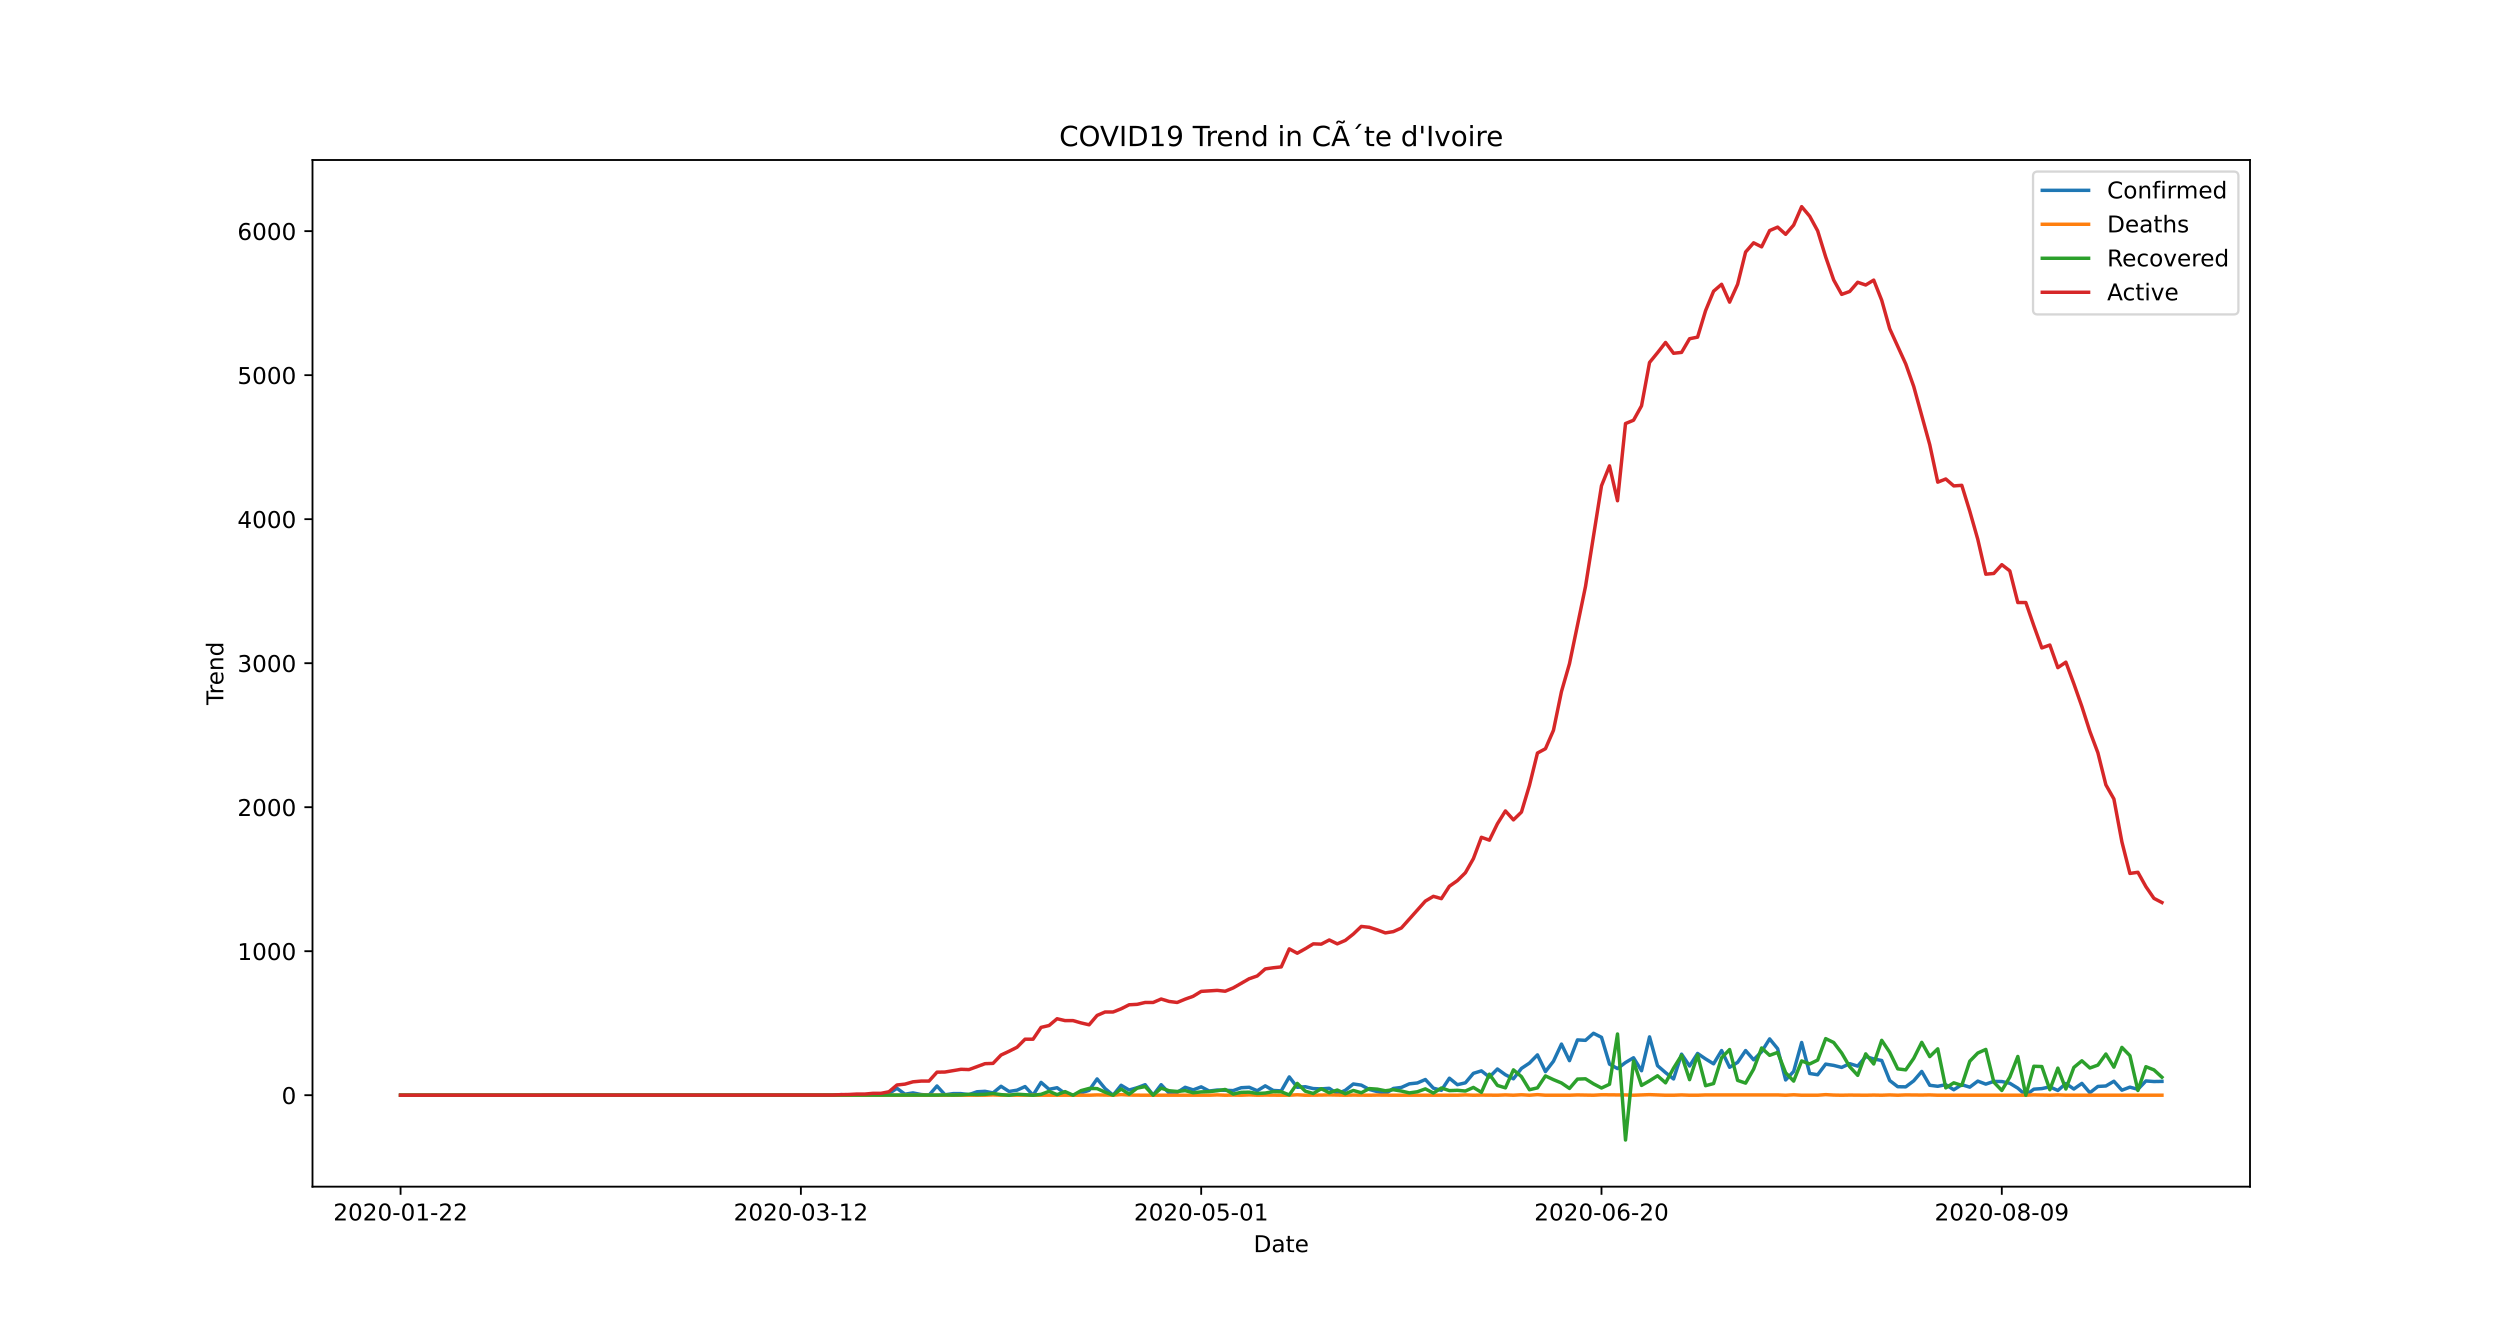 <?xml version="1.0" encoding="utf-8" standalone="no"?>
<!DOCTYPE svg PUBLIC "-//W3C//DTD SVG 1.1//EN"
  "http://www.w3.org/Graphics/SVG/1.1/DTD/svg11.dtd">
<!-- Created with matplotlib (https://matplotlib.org/) -->
<svg height="576pt" version="1.1" viewBox="0 0 1080 576" width="1080pt" xmlns="http://www.w3.org/2000/svg" xmlns:xlink="http://www.w3.org/1999/xlink">
 <defs>
  <style type="text/css">*{stroke-linecap:butt;stroke-linejoin:round;}</style>
 </defs>
 <g id="figure_1">
  <g id="patch_1">
   <path d="M 0 576 
L 1080 576 
L 1080 0 
L 0 0 
z
" style="fill:#ffffff;"/>
  </g>
  <g id="axes_1">
   <g id="patch_2">
    <path d="M 135 512.64 
L 972 512.64 
L 972 69.12 
L 135 69.12 
z
" style="fill:#ffffff;"/>
   </g>
   <g id="matplotlib.axis_1">
    <g id="xtick_1">
     <g id="line2d_1">
      <defs>
       <path d="M 0 0 
L 0 3.5 
" id="m6312947d6b" style="stroke:#000000;stroke-width:0.8;"/>
      </defs>
      <g>
       <use style="stroke:#000000;stroke-width:0.8;" x="173.045" xlink:href="#m6312947d6b" y="512.64"/>
      </g>
     </g>
     <g id="text_1">
      <!-- 2020-01-22 -->
      <g transform="translate(143.988 527.238)scale(0.1 -0.1)">
       <defs>
        <path d="M 19.188 8.297 
L 53.609 8.297 
L 53.609 0 
L 7.328 0 
L 7.328 8.297 
Q 12.938 14.109 22.625 23.891 
Q 32.328 33.688 34.812 36.531 
Q 39.547 41.844 41.422 45.531 
Q 43.312 49.219 43.312 52.781 
Q 43.312 58.594 39.234 62.25 
Q 35.156 65.922 28.609 65.922 
Q 23.969 65.922 18.812 64.312 
Q 13.672 62.703 7.812 59.422 
L 7.812 69.391 
Q 13.766 71.781 18.938 73 
Q 24.125 74.219 28.422 74.219 
Q 39.75 74.219 46.484 68.547 
Q 53.219 62.891 53.219 53.422 
Q 53.219 48.922 51.531 44.891 
Q 49.859 40.875 45.406 35.406 
Q 44.188 33.984 37.641 27.219 
Q 31.109 20.453 19.188 8.297 
z
" id="DejaVuSans-50"/>
        <path d="M 31.781 66.406 
Q 24.172 66.406 20.328 58.906 
Q 16.5 51.422 16.5 36.375 
Q 16.5 21.391 20.328 13.891 
Q 24.172 6.391 31.781 6.391 
Q 39.453 6.391 43.281 13.891 
Q 47.125 21.391 47.125 36.375 
Q 47.125 51.422 43.281 58.906 
Q 39.453 66.406 31.781 66.406 
z
M 31.781 74.219 
Q 44.047 74.219 50.516 64.516 
Q 56.984 54.828 56.984 36.375 
Q 56.984 17.969 50.516 8.266 
Q 44.047 -1.422 31.781 -1.422 
Q 19.531 -1.422 13.062 8.266 
Q 6.594 17.969 6.594 36.375 
Q 6.594 54.828 13.062 64.516 
Q 19.531 74.219 31.781 74.219 
z
" id="DejaVuSans-48"/>
        <path d="M 4.891 31.391 
L 31.203 31.391 
L 31.203 23.391 
L 4.891 23.391 
z
" id="DejaVuSans-45"/>
        <path d="M 12.406 8.297 
L 28.516 8.297 
L 28.516 63.922 
L 10.984 60.406 
L 10.984 69.391 
L 28.422 72.906 
L 38.281 72.906 
L 38.281 8.297 
L 54.391 8.297 
L 54.391 0 
L 12.406 0 
z
" id="DejaVuSans-49"/>
       </defs>
       <use xlink:href="#DejaVuSans-50"/>
       <use x="63.623" xlink:href="#DejaVuSans-48"/>
       <use x="127.246" xlink:href="#DejaVuSans-50"/>
       <use x="190.869" xlink:href="#DejaVuSans-48"/>
       <use x="254.492" xlink:href="#DejaVuSans-45"/>
       <use x="290.576" xlink:href="#DejaVuSans-48"/>
       <use x="354.199" xlink:href="#DejaVuSans-49"/>
       <use x="417.822" xlink:href="#DejaVuSans-45"/>
       <use x="453.906" xlink:href="#DejaVuSans-50"/>
       <use x="517.529" xlink:href="#DejaVuSans-50"/>
      </g>
     </g>
    </g>
    <g id="xtick_2">
     <g id="line2d_2">
      <g>
       <use style="stroke:#000000;stroke-width:0.8;" x="345.979" xlink:href="#m6312947d6b" y="512.64"/>
      </g>
     </g>
     <g id="text_2">
      <!-- 2020-03-12 -->
      <g transform="translate(316.922 527.238)scale(0.1 -0.1)">
       <defs>
        <path d="M 40.578 39.312 
Q 47.656 37.797 51.625 33 
Q 55.609 28.219 55.609 21.188 
Q 55.609 10.406 48.188 4.484 
Q 40.766 -1.422 27.094 -1.422 
Q 22.516 -1.422 17.656 -0.516 
Q 12.797 0.391 7.625 2.203 
L 7.625 11.719 
Q 11.719 9.328 16.594 8.109 
Q 21.484 6.891 26.812 6.891 
Q 36.078 6.891 40.938 10.547 
Q 45.797 14.203 45.797 21.188 
Q 45.797 27.641 41.281 31.266 
Q 36.766 34.906 28.719 34.906 
L 20.219 34.906 
L 20.219 43.016 
L 29.109 43.016 
Q 36.375 43.016 40.234 45.922 
Q 44.094 48.828 44.094 54.297 
Q 44.094 59.906 40.109 62.906 
Q 36.141 65.922 28.719 65.922 
Q 24.656 65.922 20.016 65.031 
Q 15.375 64.156 9.812 62.312 
L 9.812 71.094 
Q 15.438 72.656 20.344 73.438 
Q 25.25 74.219 29.594 74.219 
Q 40.828 74.219 47.359 69.109 
Q 53.906 64.016 53.906 55.328 
Q 53.906 49.266 50.438 45.094 
Q 46.969 40.922 40.578 39.312 
z
" id="DejaVuSans-51"/>
       </defs>
       <use xlink:href="#DejaVuSans-50"/>
       <use x="63.623" xlink:href="#DejaVuSans-48"/>
       <use x="127.246" xlink:href="#DejaVuSans-50"/>
       <use x="190.869" xlink:href="#DejaVuSans-48"/>
       <use x="254.492" xlink:href="#DejaVuSans-45"/>
       <use x="290.576" xlink:href="#DejaVuSans-48"/>
       <use x="354.199" xlink:href="#DejaVuSans-51"/>
       <use x="417.822" xlink:href="#DejaVuSans-45"/>
       <use x="453.906" xlink:href="#DejaVuSans-49"/>
       <use x="517.529" xlink:href="#DejaVuSans-50"/>
      </g>
     </g>
    </g>
    <g id="xtick_3">
     <g id="line2d_3">
      <g>
       <use style="stroke:#000000;stroke-width:0.8;" x="518.913" xlink:href="#m6312947d6b" y="512.64"/>
      </g>
     </g>
     <g id="text_3">
      <!-- 2020-05-01 -->
      <g transform="translate(489.855 527.238)scale(0.1 -0.1)">
       <defs>
        <path d="M 10.797 72.906 
L 49.516 72.906 
L 49.516 64.594 
L 19.828 64.594 
L 19.828 46.734 
Q 21.969 47.469 24.109 47.828 
Q 26.266 48.188 28.422 48.188 
Q 40.625 48.188 47.75 41.5 
Q 54.891 34.812 54.891 23.391 
Q 54.891 11.625 47.562 5.094 
Q 40.234 -1.422 26.906 -1.422 
Q 22.312 -1.422 17.547 -0.641 
Q 12.797 0.141 7.719 1.703 
L 7.719 11.625 
Q 12.109 9.234 16.797 8.062 
Q 21.484 6.891 26.703 6.891 
Q 35.156 6.891 40.078 11.328 
Q 45.016 15.766 45.016 23.391 
Q 45.016 31 40.078 35.438 
Q 35.156 39.891 26.703 39.891 
Q 22.75 39.891 18.812 39.016 
Q 14.891 38.141 10.797 36.281 
z
" id="DejaVuSans-53"/>
       </defs>
       <use xlink:href="#DejaVuSans-50"/>
       <use x="63.623" xlink:href="#DejaVuSans-48"/>
       <use x="127.246" xlink:href="#DejaVuSans-50"/>
       <use x="190.869" xlink:href="#DejaVuSans-48"/>
       <use x="254.492" xlink:href="#DejaVuSans-45"/>
       <use x="290.576" xlink:href="#DejaVuSans-48"/>
       <use x="354.199" xlink:href="#DejaVuSans-53"/>
       <use x="417.822" xlink:href="#DejaVuSans-45"/>
       <use x="453.906" xlink:href="#DejaVuSans-48"/>
       <use x="517.529" xlink:href="#DejaVuSans-49"/>
      </g>
     </g>
    </g>
    <g id="xtick_4">
     <g id="line2d_4">
      <g>
       <use style="stroke:#000000;stroke-width:0.8;" x="691.847" xlink:href="#m6312947d6b" y="512.64"/>
      </g>
     </g>
     <g id="text_4">
      <!-- 2020-06-20 -->
      <g transform="translate(662.789 527.238)scale(0.1 -0.1)">
       <defs>
        <path d="M 33.016 40.375 
Q 26.375 40.375 22.484 35.828 
Q 18.609 31.297 18.609 23.391 
Q 18.609 15.531 22.484 10.953 
Q 26.375 6.391 33.016 6.391 
Q 39.656 6.391 43.531 10.953 
Q 47.406 15.531 47.406 23.391 
Q 47.406 31.297 43.531 35.828 
Q 39.656 40.375 33.016 40.375 
z
M 52.594 71.297 
L 52.594 62.312 
Q 48.875 64.062 45.094 64.984 
Q 41.312 65.922 37.594 65.922 
Q 27.828 65.922 22.672 59.328 
Q 17.531 52.734 16.797 39.406 
Q 19.672 43.656 24.016 45.922 
Q 28.375 48.188 33.594 48.188 
Q 44.578 48.188 50.953 41.516 
Q 57.328 34.859 57.328 23.391 
Q 57.328 12.156 50.688 5.359 
Q 44.047 -1.422 33.016 -1.422 
Q 20.359 -1.422 13.672 8.266 
Q 6.984 17.969 6.984 36.375 
Q 6.984 53.656 15.188 63.938 
Q 23.391 74.219 37.203 74.219 
Q 40.922 74.219 44.703 73.484 
Q 48.484 72.75 52.594 71.297 
z
" id="DejaVuSans-54"/>
       </defs>
       <use xlink:href="#DejaVuSans-50"/>
       <use x="63.623" xlink:href="#DejaVuSans-48"/>
       <use x="127.246" xlink:href="#DejaVuSans-50"/>
       <use x="190.869" xlink:href="#DejaVuSans-48"/>
       <use x="254.492" xlink:href="#DejaVuSans-45"/>
       <use x="290.576" xlink:href="#DejaVuSans-48"/>
       <use x="354.199" xlink:href="#DejaVuSans-54"/>
       <use x="417.822" xlink:href="#DejaVuSans-45"/>
       <use x="453.906" xlink:href="#DejaVuSans-50"/>
       <use x="517.529" xlink:href="#DejaVuSans-48"/>
      </g>
     </g>
    </g>
    <g id="xtick_5">
     <g id="line2d_5">
      <g>
       <use style="stroke:#000000;stroke-width:0.8;" x="864.781" xlink:href="#m6312947d6b" y="512.64"/>
      </g>
     </g>
     <g id="text_5">
      <!-- 2020-08-09 -->
      <g transform="translate(835.723 527.238)scale(0.1 -0.1)">
       <defs>
        <path d="M 31.781 34.625 
Q 24.75 34.625 20.719 30.859 
Q 16.703 27.094 16.703 20.516 
Q 16.703 13.922 20.719 10.156 
Q 24.75 6.391 31.781 6.391 
Q 38.812 6.391 42.859 10.172 
Q 46.922 13.969 46.922 20.516 
Q 46.922 27.094 42.891 30.859 
Q 38.875 34.625 31.781 34.625 
z
M 21.922 38.812 
Q 15.578 40.375 12.031 44.719 
Q 8.5 49.078 8.5 55.328 
Q 8.5 64.062 14.719 69.141 
Q 20.953 74.219 31.781 74.219 
Q 42.672 74.219 48.875 69.141 
Q 55.078 64.062 55.078 55.328 
Q 55.078 49.078 51.531 44.719 
Q 48 40.375 41.703 38.812 
Q 48.828 37.156 52.797 32.312 
Q 56.781 27.484 56.781 20.516 
Q 56.781 9.906 50.312 4.234 
Q 43.844 -1.422 31.781 -1.422 
Q 19.734 -1.422 13.25 4.234 
Q 6.781 9.906 6.781 20.516 
Q 6.781 27.484 10.781 32.312 
Q 14.797 37.156 21.922 38.812 
z
M 18.312 54.391 
Q 18.312 48.734 21.844 45.562 
Q 25.391 42.391 31.781 42.391 
Q 38.141 42.391 41.719 45.562 
Q 45.312 48.734 45.312 54.391 
Q 45.312 60.062 41.719 63.234 
Q 38.141 66.406 31.781 66.406 
Q 25.391 66.406 21.844 63.234 
Q 18.312 60.062 18.312 54.391 
z
" id="DejaVuSans-56"/>
        <path d="M 10.984 1.516 
L 10.984 10.5 
Q 14.703 8.734 18.5 7.812 
Q 22.312 6.891 25.984 6.891 
Q 35.75 6.891 40.891 13.453 
Q 46.047 20.016 46.781 33.406 
Q 43.953 29.203 39.594 26.953 
Q 35.25 24.703 29.984 24.703 
Q 19.047 24.703 12.672 31.312 
Q 6.297 37.938 6.297 49.422 
Q 6.297 60.641 12.938 67.422 
Q 19.578 74.219 30.609 74.219 
Q 43.266 74.219 49.922 64.516 
Q 56.594 54.828 56.594 36.375 
Q 56.594 19.141 48.406 8.859 
Q 40.234 -1.422 26.422 -1.422 
Q 22.703 -1.422 18.891 -0.688 
Q 15.094 0.047 10.984 1.516 
z
M 30.609 32.422 
Q 37.25 32.422 41.125 36.953 
Q 45.016 41.5 45.016 49.422 
Q 45.016 57.281 41.125 61.844 
Q 37.25 66.406 30.609 66.406 
Q 23.969 66.406 20.094 61.844 
Q 16.219 57.281 16.219 49.422 
Q 16.219 41.5 20.094 36.953 
Q 23.969 32.422 30.609 32.422 
z
" id="DejaVuSans-57"/>
       </defs>
       <use xlink:href="#DejaVuSans-50"/>
       <use x="63.623" xlink:href="#DejaVuSans-48"/>
       <use x="127.246" xlink:href="#DejaVuSans-50"/>
       <use x="190.869" xlink:href="#DejaVuSans-48"/>
       <use x="254.492" xlink:href="#DejaVuSans-45"/>
       <use x="290.576" xlink:href="#DejaVuSans-48"/>
       <use x="354.199" xlink:href="#DejaVuSans-56"/>
       <use x="417.822" xlink:href="#DejaVuSans-45"/>
       <use x="453.906" xlink:href="#DejaVuSans-48"/>
       <use x="517.529" xlink:href="#DejaVuSans-57"/>
      </g>
     </g>
    </g>
    <g id="text_6">
     <!-- Date -->
     <g transform="translate(541.549 540.917)scale(0.1 -0.1)">
      <defs>
       <path d="M 19.672 64.797 
L 19.672 8.109 
L 31.594 8.109 
Q 46.688 8.109 53.688 14.938 
Q 60.688 21.781 60.688 36.531 
Q 60.688 51.172 53.688 57.984 
Q 46.688 64.797 31.594 64.797 
z
M 9.812 72.906 
L 30.078 72.906 
Q 51.266 72.906 61.172 64.094 
Q 71.094 55.281 71.094 36.531 
Q 71.094 17.672 61.125 8.828 
Q 51.172 0 30.078 0 
L 9.812 0 
z
" id="DejaVuSans-68"/>
       <path d="M 34.281 27.484 
Q 23.391 27.484 19.188 25 
Q 14.984 22.516 14.984 16.5 
Q 14.984 11.719 18.141 8.906 
Q 21.297 6.109 26.703 6.109 
Q 34.188 6.109 38.703 11.406 
Q 43.219 16.703 43.219 25.484 
L 43.219 27.484 
z
M 52.203 31.203 
L 52.203 0 
L 43.219 0 
L 43.219 8.297 
Q 40.141 3.328 35.547 0.953 
Q 30.953 -1.422 24.312 -1.422 
Q 15.922 -1.422 10.953 3.297 
Q 6 8.016 6 15.922 
Q 6 25.141 12.172 29.828 
Q 18.359 34.516 30.609 34.516 
L 43.219 34.516 
L 43.219 35.406 
Q 43.219 41.609 39.141 45 
Q 35.062 48.391 27.688 48.391 
Q 23 48.391 18.547 47.266 
Q 14.109 46.141 10.016 43.891 
L 10.016 52.203 
Q 14.938 54.109 19.578 55.047 
Q 24.219 56 28.609 56 
Q 40.484 56 46.344 49.844 
Q 52.203 43.703 52.203 31.203 
z
" id="DejaVuSans-97"/>
       <path d="M 18.312 70.219 
L 18.312 54.688 
L 36.812 54.688 
L 36.812 47.703 
L 18.312 47.703 
L 18.312 18.016 
Q 18.312 11.328 20.141 9.422 
Q 21.969 7.516 27.594 7.516 
L 36.812 7.516 
L 36.812 0 
L 27.594 0 
Q 17.188 0 13.234 3.875 
Q 9.281 7.766 9.281 18.016 
L 9.281 47.703 
L 2.688 47.703 
L 2.688 54.688 
L 9.281 54.688 
L 9.281 70.219 
z
" id="DejaVuSans-116"/>
       <path d="M 56.203 29.594 
L 56.203 25.203 
L 14.891 25.203 
Q 15.484 15.922 20.484 11.062 
Q 25.484 6.203 34.422 6.203 
Q 39.594 6.203 44.453 7.469 
Q 49.312 8.734 54.109 11.281 
L 54.109 2.781 
Q 49.266 0.734 44.188 -0.344 
Q 39.109 -1.422 33.891 -1.422 
Q 20.797 -1.422 13.156 6.188 
Q 5.516 13.812 5.516 26.812 
Q 5.516 40.234 12.766 48.109 
Q 20.016 56 32.328 56 
Q 43.359 56 49.781 48.891 
Q 56.203 41.797 56.203 29.594 
z
M 47.219 32.234 
Q 47.125 39.594 43.094 43.984 
Q 39.062 48.391 32.422 48.391 
Q 24.906 48.391 20.391 44.141 
Q 15.875 39.891 15.188 32.172 
z
" id="DejaVuSans-101"/>
      </defs>
      <use xlink:href="#DejaVuSans-68"/>
      <use x="77.002" xlink:href="#DejaVuSans-97"/>
      <use x="138.281" xlink:href="#DejaVuSans-116"/>
      <use x="177.49" xlink:href="#DejaVuSans-101"/>
     </g>
    </g>
   </g>
   <g id="matplotlib.axis_2">
    <g id="ytick_1">
     <g id="line2d_6">
      <defs>
       <path d="M 0 0 
L -3.5 0 
" id="m65abbe8ec5" style="stroke:#000000;stroke-width:0.8;"/>
      </defs>
      <g>
       <use style="stroke:#000000;stroke-width:0.8;" x="135" xlink:href="#m65abbe8ec5" y="473.132"/>
      </g>
     </g>
     <g id="text_7">
      <!-- 0 -->
      <g transform="translate(121.638 476.931)scale(0.1 -0.1)">
       <use xlink:href="#DejaVuSans-48"/>
      </g>
     </g>
    </g>
    <g id="ytick_2">
     <g id="line2d_7">
      <g>
       <use style="stroke:#000000;stroke-width:0.8;" x="135" xlink:href="#m65abbe8ec5" y="410.919"/>
      </g>
     </g>
     <g id="text_8">
      <!-- 1000 -->
      <g transform="translate(102.55 414.718)scale(0.1 -0.1)">
       <use xlink:href="#DejaVuSans-49"/>
       <use x="63.623" xlink:href="#DejaVuSans-48"/>
       <use x="127.246" xlink:href="#DejaVuSans-48"/>
       <use x="190.869" xlink:href="#DejaVuSans-48"/>
      </g>
     </g>
    </g>
    <g id="ytick_3">
     <g id="line2d_8">
      <g>
       <use style="stroke:#000000;stroke-width:0.8;" x="135" xlink:href="#m65abbe8ec5" y="348.707"/>
      </g>
     </g>
     <g id="text_9">
      <!-- 2000 -->
      <g transform="translate(102.55 352.506)scale(0.1 -0.1)">
       <use xlink:href="#DejaVuSans-50"/>
       <use x="63.623" xlink:href="#DejaVuSans-48"/>
       <use x="127.246" xlink:href="#DejaVuSans-48"/>
       <use x="190.869" xlink:href="#DejaVuSans-48"/>
      </g>
     </g>
    </g>
    <g id="ytick_4">
     <g id="line2d_9">
      <g>
       <use style="stroke:#000000;stroke-width:0.8;" x="135" xlink:href="#m65abbe8ec5" y="286.494"/>
      </g>
     </g>
     <g id="text_10">
      <!-- 3000 -->
      <g transform="translate(102.55 290.293)scale(0.1 -0.1)">
       <use xlink:href="#DejaVuSans-51"/>
       <use x="63.623" xlink:href="#DejaVuSans-48"/>
       <use x="127.246" xlink:href="#DejaVuSans-48"/>
       <use x="190.869" xlink:href="#DejaVuSans-48"/>
      </g>
     </g>
    </g>
    <g id="ytick_5">
     <g id="line2d_10">
      <g>
       <use style="stroke:#000000;stroke-width:0.8;" x="135" xlink:href="#m65abbe8ec5" y="224.281"/>
      </g>
     </g>
     <g id="text_11">
      <!-- 4000 -->
      <g transform="translate(102.55 228.081)scale(0.1 -0.1)">
       <defs>
        <path d="M 37.797 64.312 
L 12.891 25.391 
L 37.797 25.391 
z
M 35.203 72.906 
L 47.609 72.906 
L 47.609 25.391 
L 58.016 25.391 
L 58.016 17.188 
L 47.609 17.188 
L 47.609 0 
L 37.797 0 
L 37.797 17.188 
L 4.891 17.188 
L 4.891 26.703 
z
" id="DejaVuSans-52"/>
       </defs>
       <use xlink:href="#DejaVuSans-52"/>
       <use x="63.623" xlink:href="#DejaVuSans-48"/>
       <use x="127.246" xlink:href="#DejaVuSans-48"/>
       <use x="190.869" xlink:href="#DejaVuSans-48"/>
      </g>
     </g>
    </g>
    <g id="ytick_6">
     <g id="line2d_11">
      <g>
       <use style="stroke:#000000;stroke-width:0.8;" x="135" xlink:href="#m65abbe8ec5" y="162.069"/>
      </g>
     </g>
     <g id="text_12">
      <!-- 5000 -->
      <g transform="translate(102.55 165.868)scale(0.1 -0.1)">
       <use xlink:href="#DejaVuSans-53"/>
       <use x="63.623" xlink:href="#DejaVuSans-48"/>
       <use x="127.246" xlink:href="#DejaVuSans-48"/>
       <use x="190.869" xlink:href="#DejaVuSans-48"/>
      </g>
     </g>
    </g>
    <g id="ytick_7">
     <g id="line2d_12">
      <g>
       <use style="stroke:#000000;stroke-width:0.8;" x="135" xlink:href="#m65abbe8ec5" y="99.856"/>
      </g>
     </g>
     <g id="text_13">
      <!-- 6000 -->
      <g transform="translate(102.55 103.655)scale(0.1 -0.1)">
       <use xlink:href="#DejaVuSans-54"/>
       <use x="63.623" xlink:href="#DejaVuSans-48"/>
       <use x="127.246" xlink:href="#DejaVuSans-48"/>
       <use x="190.869" xlink:href="#DejaVuSans-48"/>
      </g>
     </g>
    </g>
    <g id="text_14">
     <!-- Trend -->
     <g transform="translate(96.47 304.559)rotate(-90)scale(0.1 -0.1)">
      <defs>
       <path d="M -0.297 72.906 
L 61.375 72.906 
L 61.375 64.594 
L 35.5 64.594 
L 35.5 0 
L 25.594 0 
L 25.594 64.594 
L -0.297 64.594 
z
" id="DejaVuSans-84"/>
       <path d="M 41.109 46.297 
Q 39.594 47.172 37.812 47.578 
Q 36.031 48 33.891 48 
Q 26.266 48 22.188 43.047 
Q 18.109 38.094 18.109 28.812 
L 18.109 0 
L 9.078 0 
L 9.078 54.688 
L 18.109 54.688 
L 18.109 46.188 
Q 20.953 51.172 25.484 53.578 
Q 30.031 56 36.531 56 
Q 37.453 56 38.578 55.875 
Q 39.703 55.766 41.062 55.516 
z
" id="DejaVuSans-114"/>
       <path d="M 54.891 33.016 
L 54.891 0 
L 45.906 0 
L 45.906 32.719 
Q 45.906 40.484 42.875 44.328 
Q 39.844 48.188 33.797 48.188 
Q 26.516 48.188 22.312 43.547 
Q 18.109 38.922 18.109 30.906 
L 18.109 0 
L 9.078 0 
L 9.078 54.688 
L 18.109 54.688 
L 18.109 46.188 
Q 21.344 51.125 25.703 53.562 
Q 30.078 56 35.797 56 
Q 45.219 56 50.047 50.172 
Q 54.891 44.344 54.891 33.016 
z
" id="DejaVuSans-110"/>
       <path d="M 45.406 46.391 
L 45.406 75.984 
L 54.391 75.984 
L 54.391 0 
L 45.406 0 
L 45.406 8.203 
Q 42.578 3.328 38.25 0.953 
Q 33.938 -1.422 27.875 -1.422 
Q 17.969 -1.422 11.734 6.484 
Q 5.516 14.406 5.516 27.297 
Q 5.516 40.188 11.734 48.094 
Q 17.969 56 27.875 56 
Q 33.938 56 38.25 53.625 
Q 42.578 51.266 45.406 46.391 
z
M 14.797 27.297 
Q 14.797 17.391 18.875 11.75 
Q 22.953 6.109 30.078 6.109 
Q 37.203 6.109 41.297 11.75 
Q 45.406 17.391 45.406 27.297 
Q 45.406 37.203 41.297 42.844 
Q 37.203 48.484 30.078 48.484 
Q 22.953 48.484 18.875 42.844 
Q 14.797 37.203 14.797 27.297 
z
" id="DejaVuSans-100"/>
      </defs>
      <use xlink:href="#DejaVuSans-84"/>
      <use x="46.334" xlink:href="#DejaVuSans-114"/>
      <use x="85.197" xlink:href="#DejaVuSans-101"/>
      <use x="146.721" xlink:href="#DejaVuSans-110"/>
      <use x="210.1" xlink:href="#DejaVuSans-100"/>
     </g>
    </g>
   </g>
   <g id="line2d_13">
    <path clip-path="url(#p682c3eb1cd)" d="M 173.045 473.132 
L 359.814 473.132 
L 363.273 472.883 
L 366.731 473.07 
L 370.19 472.945 
L 373.649 473.132 
L 377.107 472.821 
L 380.566 473.132 
L 384.025 472.448 
L 387.483 470.146 
L 390.942 472.696 
L 394.401 472.136 
L 397.86 472.821 
L 401.318 473.132 
L 404.777 469.15 
L 408.236 472.945 
L 411.694 472.448 
L 415.153 472.448 
L 418.612 472.883 
L 422.07 471.639 
L 425.529 471.452 
L 428.988 472.136 
L 432.446 469.275 
L 435.905 471.514 
L 439.364 470.954 
L 442.822 469.399 
L 446.281 473.132 
L 449.74 467.595 
L 453.198 470.581 
L 456.657 469.897 
L 460.116 472.385 
L 463.574 473.132 
L 467.033 472.136 
L 470.492 471.017 
L 473.95 466.102 
L 477.409 470.27 
L 480.868 473.132 
L 484.326 468.839 
L 487.785 470.892 
L 491.244 469.897 
L 494.702 468.59 
L 498.161 473.132 
L 501.62 468.59 
L 505.079 472.261 
L 508.537 471.95 
L 511.996 469.71 
L 515.455 470.83 
L 518.913 469.524 
L 522.372 471.328 
L 525.831 470.892 
L 532.748 471.141 
L 536.207 469.897 
L 539.665 469.71 
L 543.124 471.203 
L 546.583 469.088 
L 550.041 471.079 
L 553.5 471.265 
L 556.959 465.231 
L 560.417 469.71 
L 563.876 469.461 
L 567.335 470.27 
L 570.793 470.395 
L 574.252 470.146 
L 577.711 472.51 
L 581.169 471.017 
L 584.628 468.279 
L 588.087 468.777 
L 591.545 470.643 
L 598.463 472.51 
L 601.921 470.208 
L 605.38 469.772 
L 608.839 468.217 
L 612.298 467.844 
L 615.756 466.351 
L 619.215 470.083 
L 622.674 471.017 
L 626.132 465.791 
L 629.591 468.59 
L 633.05 467.782 
L 636.508 463.676 
L 639.967 462.618 
L 643.426 465.293 
L 646.884 461.809 
L 650.343 464.298 
L 653.802 466.04 
L 657.26 461.56 
L 660.719 459.258 
L 664.178 455.712 
L 667.636 462.929 
L 671.095 458.45 
L 674.554 451.046 
L 678.012 458.201 
L 681.471 449.242 
L 684.93 449.429 
L 688.388 446.38 
L 691.847 448.122 
L 695.306 459.694 
L 698.764 461.623 
L 702.223 459.01 
L 705.682 456.957 
L 709.14 462.556 
L 712.599 447.936 
L 716.058 460.378 
L 719.517 463.364 
L 722.975 466.102 
L 726.434 455.401 
L 729.893 460.503 
L 733.351 455.09 
L 736.81 457.454 
L 740.269 459.57 
L 743.727 453.846 
L 747.186 461.063 
L 750.645 458.947 
L 754.103 453.846 
L 757.562 457.828 
L 761.021 454.344 
L 764.479 448.807 
L 767.938 453.037 
L 771.397 466.537 
L 774.855 462.867 
L 778.314 450.362 
L 781.773 463.738 
L 785.231 464.298 
L 788.69 459.694 
L 792.149 460.254 
L 795.607 461.125 
L 799.066 459.507 
L 802.525 460.565 
L 805.983 456.459 
L 809.442 457.454 
L 812.901 458.139 
L 816.36 466.786 
L 819.818 469.461 
L 823.277 469.524 
L 826.736 466.911 
L 830.194 462.867 
L 833.653 468.839 
L 837.112 469.275 
L 840.57 468.59 
L 844.029 470.768 
L 847.488 468.59 
L 850.946 469.648 
L 854.405 467.035 
L 857.864 468.342 
L 861.322 467.159 
L 864.781 467.222 
L 868.24 467.968 
L 871.698 470.083 
L 875.157 473.132 
L 878.616 470.519 
L 882.074 470.27 
L 885.533 469.524 
L 888.992 471.079 
L 892.45 468.093 
L 895.909 470.457 
L 899.368 468.03 
L 902.826 472.074 
L 906.285 469.337 
L 909.744 469.15 
L 913.202 467.097 
L 916.661 470.954 
L 920.12 469.648 
L 923.579 470.581 
L 927.037 466.973 
L 930.496 467.222 
L 933.955 467.159 
L 933.955 467.159 
" style="fill:none;stroke:#1f77b4;stroke-linecap:square;stroke-width:1.5;"/>
   </g>
   <g id="line2d_14">
    <path clip-path="url(#p682c3eb1cd)" d="M 173.045 473.132 
L 425.529 473.132 
L 428.988 473.007 
L 432.446 473.132 
L 470.492 473.132 
L 473.95 473.007 
L 480.868 473.132 
L 484.326 472.883 
L 487.785 473.07 
L 494.702 473.132 
L 522.372 473.132 
L 525.831 473.007 
L 529.289 473.132 
L 532.748 473.07 
L 536.207 473.132 
L 539.665 473.007 
L 543.124 473.132 
L 546.583 473.07 
L 553.5 473.132 
L 556.959 473.132 
L 560.417 472.945 
L 563.876 473.132 
L 570.793 473.07 
L 574.252 473.007 
L 581.169 473.132 
L 584.628 473.07 
L 591.545 473.132 
L 595.004 473.07 
L 601.921 473.132 
L 629.591 473.132 
L 633.05 473.007 
L 636.508 473.132 
L 639.967 473.07 
L 646.884 473.132 
L 650.343 473.007 
L 653.802 473.132 
L 657.26 472.945 
L 660.719 473.132 
L 664.178 472.883 
L 667.636 473.132 
L 678.012 473.132 
L 681.471 473.007 
L 688.388 473.132 
L 691.847 472.945 
L 698.764 473.007 
L 702.223 473.007 
L 705.682 473.132 
L 712.599 472.883 
L 719.517 473.132 
L 722.975 473.132 
L 726.434 473.007 
L 729.893 473.132 
L 733.351 473.132 
L 736.81 473.007 
L 767.938 473.007 
L 771.397 473.132 
L 774.855 472.945 
L 778.314 473.132 
L 785.231 473.132 
L 788.69 472.883 
L 792.149 473.07 
L 795.607 473.132 
L 799.066 473.07 
L 805.983 473.132 
L 809.442 473.07 
L 812.901 473.132 
L 816.36 473.007 
L 819.818 473.132 
L 823.277 473.007 
L 830.194 473.07 
L 833.653 473.007 
L 837.112 473.132 
L 875.157 473.132 
L 878.616 473.007 
L 885.533 473.132 
L 888.992 473.007 
L 892.45 473.132 
L 933.955 473.132 
L 933.955 473.132 
" style="fill:none;stroke:#ff7f0e;stroke-linecap:square;stroke-width:1.5;"/>
   </g>
   <g id="line2d_15">
    <path clip-path="url(#p682c3eb1cd)" d="M 173.045 473.132 
L 404.777 473.07 
L 408.236 473.007 
L 411.694 473.07 
L 415.153 473.007 
L 418.612 472.759 
L 422.07 472.883 
L 425.529 472.759 
L 428.988 472.385 
L 432.446 472.883 
L 435.905 473.132 
L 439.364 472.696 
L 446.281 473.132 
L 449.74 472.759 
L 453.198 471.452 
L 456.657 472.883 
L 460.116 471.577 
L 463.574 473.132 
L 467.033 471.141 
L 470.492 470.208 
L 473.95 470.27 
L 477.409 471.825 
L 480.868 473.132 
L 484.326 470.457 
L 487.785 472.696 
L 491.244 470.083 
L 494.702 469.399 
L 498.161 473.132 
L 501.62 470.083 
L 505.079 471.203 
L 508.537 471.514 
L 511.996 471.141 
L 515.455 472.074 
L 518.913 471.701 
L 522.372 471.577 
L 525.831 471.203 
L 529.289 470.643 
L 532.748 472.634 
L 536.207 471.888 
L 539.665 471.825 
L 543.124 472.385 
L 546.583 472.199 
L 550.041 471.577 
L 553.5 471.639 
L 556.959 473.007 
L 560.417 468.03 
L 563.876 471.39 
L 567.335 472.385 
L 570.793 470.332 
L 574.252 472.074 
L 577.711 470.892 
L 581.169 472.51 
L 584.628 471.079 
L 588.087 472.074 
L 591.545 470.27 
L 595.004 470.519 
L 598.463 471.203 
L 601.921 470.768 
L 605.38 471.328 
L 608.839 472.136 
L 612.298 471.639 
L 615.756 470.395 
L 619.215 472.199 
L 622.674 470.021 
L 626.132 471.141 
L 629.591 471.017 
L 633.05 471.328 
L 636.508 469.772 
L 639.967 471.888 
L 643.426 464.049 
L 646.884 468.901 
L 650.343 469.959 
L 653.802 462.182 
L 657.26 465.106 
L 660.719 470.768 
L 664.178 469.959 
L 667.636 464.795 
L 671.095 466.413 
L 674.554 467.844 
L 678.012 470.208 
L 681.471 466.164 
L 684.93 466.04 
L 688.388 468.217 
L 691.847 470.021 
L 695.306 468.404 
L 698.764 446.692 
L 702.223 492.48 
L 705.682 458.387 
L 709.14 468.901 
L 712.599 466.911 
L 716.058 464.733 
L 719.517 467.782 
L 722.975 461.436 
L 726.434 455.899 
L 729.893 466.413 
L 733.351 455.775 
L 736.81 469.026 
L 740.269 468.093 
L 743.727 456.957 
L 747.186 453.41 
L 750.645 466.724 
L 754.103 467.906 
L 757.562 461.871 
L 761.021 452.726 
L 764.479 455.899 
L 767.938 454.655 
L 771.397 463.427 
L 774.855 467.035 
L 778.314 458.325 
L 781.773 459.632 
L 785.231 457.952 
L 788.69 448.682 
L 792.149 450.362 
L 795.607 454.904 
L 799.066 460.814 
L 802.525 464.547 
L 805.983 455.277 
L 809.442 459.632 
L 812.901 449.429 
L 816.36 454.593 
L 819.818 461.747 
L 823.277 462.182 
L 826.736 457.205 
L 830.194 450.3 
L 833.653 456.459 
L 837.112 453.099 
L 840.57 469.959 
L 844.029 467.782 
L 847.488 468.901 
L 850.946 458.45 
L 854.405 454.904 
L 857.864 453.348 
L 861.322 467.471 
L 864.781 471.079 
L 868.24 465.293 
L 871.698 456.397 
L 875.157 473.132 
L 878.616 460.627 
L 882.074 460.752 
L 885.533 470.768 
L 888.992 461.436 
L 892.45 470.457 
L 895.909 461.125 
L 899.368 458.263 
L 902.826 461.374 
L 906.285 460.129 
L 909.744 455.339 
L 913.202 461 
L 916.661 452.477 
L 920.12 456.023 
L 923.579 471.079 
L 927.037 460.814 
L 930.496 462.182 
L 933.955 465.355 
L 933.955 465.355 
" style="fill:none;stroke:#2ca02c;stroke-linecap:square;stroke-width:1.5;"/>
   </g>
   <g id="line2d_16">
    <path clip-path="url(#p682c3eb1cd)" d="M 173.045 473.132 
L 359.814 473.07 
L 363.273 472.883 
L 366.731 472.821 
L 370.19 472.634 
L 373.649 472.634 
L 377.107 472.323 
L 380.566 472.323 
L 384.025 471.639 
L 387.483 468.715 
L 390.942 468.342 
L 394.401 467.346 
L 397.86 467.035 
L 401.318 467.035 
L 404.777 463.178 
L 408.236 463.116 
L 415.153 461.934 
L 418.612 462.058 
L 425.529 459.507 
L 428.988 459.383 
L 432.446 455.775 
L 435.905 454.157 
L 439.364 452.415 
L 442.822 448.931 
L 446.281 448.931 
L 449.74 443.83 
L 453.198 443.021 
L 456.657 440.097 
L 460.116 440.906 
L 463.574 440.906 
L 467.033 441.901 
L 470.492 442.71 
L 473.95 438.666 
L 477.409 437.173 
L 480.868 437.173 
L 484.326 435.804 
L 487.785 434.062 
L 491.244 433.876 
L 494.702 433.067 
L 498.161 433.067 
L 501.62 431.574 
L 505.079 432.631 
L 508.537 433.067 
L 511.996 431.636 
L 515.455 430.392 
L 518.913 428.277 
L 525.831 427.841 
L 529.289 428.214 
L 532.748 426.783 
L 539.665 422.802 
L 543.124 421.62 
L 546.583 418.571 
L 550.041 418.074 
L 553.5 417.7 
L 556.959 409.924 
L 560.417 411.79 
L 563.876 409.862 
L 567.335 407.746 
L 570.793 407.871 
L 574.252 406.067 
L 577.711 407.746 
L 581.169 406.253 
L 584.628 403.516 
L 588.087 400.219 
L 591.545 400.592 
L 595.004 401.712 
L 598.463 403.018 
L 601.921 402.458 
L 605.38 400.903 
L 615.756 389.269 
L 619.215 387.216 
L 622.674 388.212 
L 626.132 382.861 
L 629.591 380.435 
L 633.05 377.013 
L 636.508 370.917 
L 639.967 361.709 
L 643.426 362.953 
L 646.884 355.861 
L 650.343 350.324 
L 653.802 354.181 
L 657.26 350.822 
L 660.719 339.313 
L 664.178 325.315 
L 667.636 323.448 
L 671.095 315.485 
L 674.554 298.75 
L 678.012 286.743 
L 684.93 253.397 
L 691.847 209.848 
L 695.306 201.263 
L 698.764 216.318 
L 702.223 182.972 
L 705.682 181.541 
L 709.14 175.32 
L 712.599 156.594 
L 716.058 152.364 
L 719.517 147.947 
L 722.975 152.612 
L 726.434 152.239 
L 729.893 146.329 
L 733.351 145.645 
L 736.81 134.198 
L 740.269 125.799 
L 743.727 122.813 
L 747.186 130.527 
L 750.645 122.813 
L 754.103 108.877 
L 757.562 104.895 
L 761.021 106.637 
L 764.479 99.607 
L 767.938 98.114 
L 771.397 101.225 
L 774.855 97.243 
L 778.314 89.28 
L 781.773 93.386 
L 785.231 99.732 
L 788.69 110.992 
L 792.149 120.946 
L 795.607 127.167 
L 799.066 125.923 
L 802.525 121.942 
L 805.983 123.124 
L 809.442 121.008 
L 812.901 129.718 
L 816.36 142.036 
L 823.277 157.216 
L 826.736 166.984 
L 833.653 192.117 
L 837.112 208.293 
L 840.57 206.924 
L 844.029 209.91 
L 847.488 209.661 
L 850.946 220.86 
L 854.405 232.991 
L 857.864 248.047 
L 861.322 247.736 
L 864.781 243.941 
L 868.24 246.616 
L 871.698 260.302 
L 875.157 260.302 
L 878.616 270.319 
L 882.074 279.899 
L 885.533 278.655 
L 888.992 288.423 
L 892.45 286.059 
L 895.909 295.39 
L 899.368 305.22 
L 902.826 315.983 
L 906.285 325.19 
L 909.744 339.064 
L 913.202 345.161 
L 916.661 363.7 
L 920.12 377.324 
L 923.579 376.827 
L 927.037 383.048 
L 930.496 388.087 
L 933.955 389.891 
L 933.955 389.891 
" style="fill:none;stroke:#d62728;stroke-linecap:square;stroke-width:1.5;"/>
   </g>
   <g id="patch_3">
    <path d="M 135 512.64 
L 135 69.12 
" style="fill:none;stroke:#000000;stroke-linecap:square;stroke-linejoin:miter;stroke-width:0.8;"/>
   </g>
   <g id="patch_4">
    <path d="M 972 512.64 
L 972 69.12 
" style="fill:none;stroke:#000000;stroke-linecap:square;stroke-linejoin:miter;stroke-width:0.8;"/>
   </g>
   <g id="patch_5">
    <path d="M 135 512.64 
L 972 512.64 
" style="fill:none;stroke:#000000;stroke-linecap:square;stroke-linejoin:miter;stroke-width:0.8;"/>
   </g>
   <g id="patch_6">
    <path d="M 135 69.12 
L 972 69.12 
" style="fill:none;stroke:#000000;stroke-linecap:square;stroke-linejoin:miter;stroke-width:0.8;"/>
   </g>
   <g id="text_15">
    <!-- COVID19 Trend in CÃ´te d'Ivoire -->
    <g transform="translate(457.572 63.12)scale(0.12 -0.12)">
     <defs>
      <path d="M 64.406 67.281 
L 64.406 56.891 
Q 59.422 61.531 53.781 63.812 
Q 48.141 66.109 41.797 66.109 
Q 29.297 66.109 22.656 58.469 
Q 16.016 50.828 16.016 36.375 
Q 16.016 21.969 22.656 14.328 
Q 29.297 6.688 41.797 6.688 
Q 48.141 6.688 53.781 8.984 
Q 59.422 11.281 64.406 15.922 
L 64.406 5.609 
Q 59.234 2.094 53.438 0.328 
Q 47.656 -1.422 41.219 -1.422 
Q 24.656 -1.422 15.125 8.703 
Q 5.609 18.844 5.609 36.375 
Q 5.609 53.953 15.125 64.078 
Q 24.656 74.219 41.219 74.219 
Q 47.75 74.219 53.531 72.484 
Q 59.328 70.75 64.406 67.281 
z
" id="DejaVuSans-67"/>
      <path d="M 39.406 66.219 
Q 28.656 66.219 22.328 58.203 
Q 16.016 50.203 16.016 36.375 
Q 16.016 22.609 22.328 14.594 
Q 28.656 6.594 39.406 6.594 
Q 50.141 6.594 56.422 14.594 
Q 62.703 22.609 62.703 36.375 
Q 62.703 50.203 56.422 58.203 
Q 50.141 66.219 39.406 66.219 
z
M 39.406 74.219 
Q 54.734 74.219 63.906 63.938 
Q 73.094 53.656 73.094 36.375 
Q 73.094 19.141 63.906 8.859 
Q 54.734 -1.422 39.406 -1.422 
Q 24.031 -1.422 14.812 8.828 
Q 5.609 19.094 5.609 36.375 
Q 5.609 53.656 14.812 63.938 
Q 24.031 74.219 39.406 74.219 
z
" id="DejaVuSans-79"/>
      <path d="M 28.609 0 
L 0.781 72.906 
L 11.078 72.906 
L 34.188 11.531 
L 57.328 72.906 
L 67.578 72.906 
L 39.797 0 
z
" id="DejaVuSans-86"/>
      <path d="M 9.812 72.906 
L 19.672 72.906 
L 19.672 0 
L 9.812 0 
z
" id="DejaVuSans-73"/>
      <path id="DejaVuSans-32"/>
      <path d="M 9.422 54.688 
L 18.406 54.688 
L 18.406 0 
L 9.422 0 
z
M 9.422 75.984 
L 18.406 75.984 
L 18.406 64.594 
L 9.422 64.594 
z
" id="DejaVuSans-105"/>
      <path d="M 34.188 63.188 
L 20.797 26.906 
L 47.609 26.906 
z
M 28.609 72.906 
L 39.797 72.906 
L 67.578 0 
L 57.328 0 
L 50.688 18.703 
L 17.828 18.703 
L 11.188 0 
L 0.781 0 
z
M 33.984 83.5 
L 31.203 85.109 
Q 29.984 85.797 29.219 86.062 
Q 28.469 86.328 27.875 86.328 
Q 26.125 86.328 25.141 85.109 
Q 24.172 83.891 24.172 81.703 
L 24.172 81.406 
L 18.062 81.406 
Q 18.062 86.328 20.578 89.203 
Q 23.094 92.094 27.297 92.094 
Q 29.047 92.094 30.531 91.703 
Q 32.031 91.312 34.375 90 
L 37.156 88.531 
Q 38.281 87.891 39.109 87.594 
Q 39.938 87.312 40.672 87.312 
Q 42.234 87.312 43.203 88.547 
Q 44.188 89.797 44.188 91.797 
L 44.188 92.094 
L 50.297 92.094 
Q 50.203 87.219 47.688 84.312 
Q 45.172 81.406 41.062 81.406 
Q 39.406 81.406 37.969 81.797 
Q 36.531 82.188 33.984 83.5 
z
" id="DejaVuSans-195"/>
      <path d="M 31.781 79.984 
L 41.5 79.984 
L 25.594 61.625 
L 18.109 61.625 
z
" id="DejaVuSans-180"/>
      <path d="M 17.922 72.906 
L 17.922 45.797 
L 9.625 45.797 
L 9.625 72.906 
z
" id="DejaVuSans-39"/>
      <path d="M 2.984 54.688 
L 12.5 54.688 
L 29.594 8.797 
L 46.688 54.688 
L 56.203 54.688 
L 35.688 0 
L 23.484 0 
z
" id="DejaVuSans-118"/>
      <path d="M 30.609 48.391 
Q 23.391 48.391 19.188 42.75 
Q 14.984 37.109 14.984 27.297 
Q 14.984 17.484 19.156 11.844 
Q 23.344 6.203 30.609 6.203 
Q 37.797 6.203 41.984 11.859 
Q 46.188 17.531 46.188 27.297 
Q 46.188 37.016 41.984 42.703 
Q 37.797 48.391 30.609 48.391 
z
M 30.609 56 
Q 42.328 56 49.016 48.375 
Q 55.719 40.766 55.719 27.297 
Q 55.719 13.875 49.016 6.219 
Q 42.328 -1.422 30.609 -1.422 
Q 18.844 -1.422 12.172 6.219 
Q 5.516 13.875 5.516 27.297 
Q 5.516 40.766 12.172 48.375 
Q 18.844 56 30.609 56 
z
" id="DejaVuSans-111"/>
     </defs>
     <use xlink:href="#DejaVuSans-67"/>
     <use x="69.824" xlink:href="#DejaVuSans-79"/>
     <use x="146.785" xlink:href="#DejaVuSans-86"/>
     <use x="215.193" xlink:href="#DejaVuSans-73"/>
     <use x="244.686" xlink:href="#DejaVuSans-68"/>
     <use x="321.688" xlink:href="#DejaVuSans-49"/>
     <use x="385.311" xlink:href="#DejaVuSans-57"/>
     <use x="448.934" xlink:href="#DejaVuSans-32"/>
     <use x="480.721" xlink:href="#DejaVuSans-84"/>
     <use x="527.055" xlink:href="#DejaVuSans-114"/>
     <use x="565.918" xlink:href="#DejaVuSans-101"/>
     <use x="627.441" xlink:href="#DejaVuSans-110"/>
     <use x="690.82" xlink:href="#DejaVuSans-100"/>
     <use x="754.297" xlink:href="#DejaVuSans-32"/>
     <use x="786.084" xlink:href="#DejaVuSans-105"/>
     <use x="813.867" xlink:href="#DejaVuSans-110"/>
     <use x="877.246" xlink:href="#DejaVuSans-32"/>
     <use x="909.033" xlink:href="#DejaVuSans-67"/>
     <use x="978.857" xlink:href="#DejaVuSans-195"/>
     <use x="1047.266" xlink:href="#DejaVuSans-180"/>
     <use x="1097.266" xlink:href="#DejaVuSans-116"/>
     <use x="1136.475" xlink:href="#DejaVuSans-101"/>
     <use x="1197.998" xlink:href="#DejaVuSans-32"/>
     <use x="1229.785" xlink:href="#DejaVuSans-100"/>
     <use x="1293.262" xlink:href="#DejaVuSans-39"/>
     <use x="1320.752" xlink:href="#DejaVuSans-73"/>
     <use x="1350.244" xlink:href="#DejaVuSans-118"/>
     <use x="1409.424" xlink:href="#DejaVuSans-111"/>
     <use x="1470.605" xlink:href="#DejaVuSans-105"/>
     <use x="1498.389" xlink:href="#DejaVuSans-114"/>
     <use x="1537.252" xlink:href="#DejaVuSans-101"/>
    </g>
   </g>
   <g id="legend_1">
    <g id="patch_7">
     <path d="M 880.272 135.833 
L 965 135.833 
Q 967 135.833 967 133.833 
L 967 76.12 
Q 967 74.12 965 74.12 
L 880.272 74.12 
Q 878.272 74.12 878.272 76.12 
L 878.272 133.833 
Q 878.272 135.833 880.272 135.833 
z
" style="fill:#ffffff;opacity:0.8;stroke:#cccccc;stroke-linejoin:miter;"/>
    </g>
    <g id="line2d_17">
     <path d="M 882.272 82.218 
L 902.272 82.218 
" style="fill:none;stroke:#1f77b4;stroke-linecap:square;stroke-width:1.5;"/>
    </g>
    <g id="line2d_18"/>
    <g id="text_16">
     <!-- Confirmed -->
     <g transform="translate(910.272 85.718)scale(0.1 -0.1)">
      <defs>
       <path d="M 37.109 75.984 
L 37.109 68.5 
L 28.516 68.5 
Q 23.688 68.5 21.797 66.547 
Q 19.922 64.594 19.922 59.516 
L 19.922 54.688 
L 34.719 54.688 
L 34.719 47.703 
L 19.922 47.703 
L 19.922 0 
L 10.891 0 
L 10.891 47.703 
L 2.297 47.703 
L 2.297 54.688 
L 10.891 54.688 
L 10.891 58.5 
Q 10.891 67.625 15.141 71.797 
Q 19.391 75.984 28.609 75.984 
z
" id="DejaVuSans-102"/>
       <path d="M 52 44.188 
Q 55.375 50.25 60.062 53.125 
Q 64.75 56 71.094 56 
Q 79.641 56 84.281 50.016 
Q 88.922 44.047 88.922 33.016 
L 88.922 0 
L 79.891 0 
L 79.891 32.719 
Q 79.891 40.578 77.094 44.375 
Q 74.312 48.188 68.609 48.188 
Q 61.625 48.188 57.562 43.547 
Q 53.516 38.922 53.516 30.906 
L 53.516 0 
L 44.484 0 
L 44.484 32.719 
Q 44.484 40.625 41.703 44.406 
Q 38.922 48.188 33.109 48.188 
Q 26.219 48.188 22.156 43.531 
Q 18.109 38.875 18.109 30.906 
L 18.109 0 
L 9.078 0 
L 9.078 54.688 
L 18.109 54.688 
L 18.109 46.188 
Q 21.188 51.219 25.484 53.609 
Q 29.781 56 35.688 56 
Q 41.656 56 45.828 52.969 
Q 50 49.953 52 44.188 
z
" id="DejaVuSans-109"/>
      </defs>
      <use xlink:href="#DejaVuSans-67"/>
      <use x="69.824" xlink:href="#DejaVuSans-111"/>
      <use x="131.006" xlink:href="#DejaVuSans-110"/>
      <use x="194.385" xlink:href="#DejaVuSans-102"/>
      <use x="229.59" xlink:href="#DejaVuSans-105"/>
      <use x="257.373" xlink:href="#DejaVuSans-114"/>
      <use x="296.736" xlink:href="#DejaVuSans-109"/>
      <use x="394.148" xlink:href="#DejaVuSans-101"/>
      <use x="455.672" xlink:href="#DejaVuSans-100"/>
     </g>
    </g>
    <g id="line2d_19">
     <path d="M 882.272 96.897 
L 902.272 96.897 
" style="fill:none;stroke:#ff7f0e;stroke-linecap:square;stroke-width:1.5;"/>
    </g>
    <g id="line2d_20"/>
    <g id="text_17">
     <!-- Deaths -->
     <g transform="translate(910.272 100.397)scale(0.1 -0.1)">
      <defs>
       <path d="M 54.891 33.016 
L 54.891 0 
L 45.906 0 
L 45.906 32.719 
Q 45.906 40.484 42.875 44.328 
Q 39.844 48.188 33.797 48.188 
Q 26.516 48.188 22.312 43.547 
Q 18.109 38.922 18.109 30.906 
L 18.109 0 
L 9.078 0 
L 9.078 75.984 
L 18.109 75.984 
L 18.109 46.188 
Q 21.344 51.125 25.703 53.562 
Q 30.078 56 35.797 56 
Q 45.219 56 50.047 50.172 
Q 54.891 44.344 54.891 33.016 
z
" id="DejaVuSans-104"/>
       <path d="M 44.281 53.078 
L 44.281 44.578 
Q 40.484 46.531 36.375 47.5 
Q 32.281 48.484 27.875 48.484 
Q 21.188 48.484 17.844 46.438 
Q 14.5 44.391 14.5 40.281 
Q 14.5 37.156 16.891 35.375 
Q 19.281 33.594 26.516 31.984 
L 29.594 31.297 
Q 39.156 29.25 43.188 25.516 
Q 47.219 21.781 47.219 15.094 
Q 47.219 7.469 41.188 3.016 
Q 35.156 -1.422 24.609 -1.422 
Q 20.219 -1.422 15.453 -0.562 
Q 10.688 0.297 5.422 2 
L 5.422 11.281 
Q 10.406 8.688 15.234 7.391 
Q 20.062 6.109 24.812 6.109 
Q 31.156 6.109 34.562 8.281 
Q 37.984 10.453 37.984 14.406 
Q 37.984 18.062 35.516 20.016 
Q 33.062 21.969 24.703 23.781 
L 21.578 24.516 
Q 13.234 26.266 9.516 29.906 
Q 5.812 33.547 5.812 39.891 
Q 5.812 47.609 11.281 51.797 
Q 16.75 56 26.812 56 
Q 31.781 56 36.172 55.266 
Q 40.578 54.547 44.281 53.078 
z
" id="DejaVuSans-115"/>
      </defs>
      <use xlink:href="#DejaVuSans-68"/>
      <use x="77.002" xlink:href="#DejaVuSans-101"/>
      <use x="138.525" xlink:href="#DejaVuSans-97"/>
      <use x="199.805" xlink:href="#DejaVuSans-116"/>
      <use x="239.014" xlink:href="#DejaVuSans-104"/>
      <use x="302.393" xlink:href="#DejaVuSans-115"/>
     </g>
    </g>
    <g id="line2d_21">
     <path d="M 882.272 111.575 
L 902.272 111.575 
" style="fill:none;stroke:#2ca02c;stroke-linecap:square;stroke-width:1.5;"/>
    </g>
    <g id="line2d_22"/>
    <g id="text_18">
     <!-- Recovered -->
     <g transform="translate(910.272 115.075)scale(0.1 -0.1)">
      <defs>
       <path d="M 44.391 34.188 
Q 47.562 33.109 50.562 29.594 
Q 53.562 26.078 56.594 19.922 
L 66.609 0 
L 56 0 
L 46.688 18.703 
Q 43.062 26.031 39.672 28.422 
Q 36.281 30.812 30.422 30.812 
L 19.672 30.812 
L 19.672 0 
L 9.812 0 
L 9.812 72.906 
L 32.078 72.906 
Q 44.578 72.906 50.734 67.672 
Q 56.891 62.453 56.891 51.906 
Q 56.891 45.016 53.688 40.469 
Q 50.484 35.938 44.391 34.188 
z
M 19.672 64.797 
L 19.672 38.922 
L 32.078 38.922 
Q 39.203 38.922 42.844 42.219 
Q 46.484 45.516 46.484 51.906 
Q 46.484 58.297 42.844 61.547 
Q 39.203 64.797 32.078 64.797 
z
" id="DejaVuSans-82"/>
       <path d="M 48.781 52.594 
L 48.781 44.188 
Q 44.969 46.297 41.141 47.344 
Q 37.312 48.391 33.406 48.391 
Q 24.656 48.391 19.812 42.844 
Q 14.984 37.312 14.984 27.297 
Q 14.984 17.281 19.812 11.734 
Q 24.656 6.203 33.406 6.203 
Q 37.312 6.203 41.141 7.25 
Q 44.969 8.297 48.781 10.406 
L 48.781 2.094 
Q 45.016 0.344 40.984 -0.531 
Q 36.969 -1.422 32.422 -1.422 
Q 20.062 -1.422 12.781 6.344 
Q 5.516 14.109 5.516 27.297 
Q 5.516 40.672 12.859 48.328 
Q 20.219 56 33.016 56 
Q 37.156 56 41.109 55.141 
Q 45.062 54.297 48.781 52.594 
z
" id="DejaVuSans-99"/>
      </defs>
      <use xlink:href="#DejaVuSans-82"/>
      <use x="64.982" xlink:href="#DejaVuSans-101"/>
      <use x="126.506" xlink:href="#DejaVuSans-99"/>
      <use x="181.486" xlink:href="#DejaVuSans-111"/>
      <use x="242.668" xlink:href="#DejaVuSans-118"/>
      <use x="301.848" xlink:href="#DejaVuSans-101"/>
      <use x="363.371" xlink:href="#DejaVuSans-114"/>
      <use x="402.234" xlink:href="#DejaVuSans-101"/>
      <use x="463.758" xlink:href="#DejaVuSans-100"/>
     </g>
    </g>
    <g id="line2d_23">
     <path d="M 882.272 126.253 
L 902.272 126.253 
" style="fill:none;stroke:#d62728;stroke-linecap:square;stroke-width:1.5;"/>
    </g>
    <g id="line2d_24"/>
    <g id="text_19">
     <!-- Active -->
     <g transform="translate(910.272 129.753)scale(0.1 -0.1)">
      <defs>
       <path d="M 34.188 63.188 
L 20.797 26.906 
L 47.609 26.906 
z
M 28.609 72.906 
L 39.797 72.906 
L 67.578 0 
L 57.328 0 
L 50.688 18.703 
L 17.828 18.703 
L 11.188 0 
L 0.781 0 
z
" id="DejaVuSans-65"/>
      </defs>
      <use xlink:href="#DejaVuSans-65"/>
      <use x="66.658" xlink:href="#DejaVuSans-99"/>
      <use x="121.639" xlink:href="#DejaVuSans-116"/>
      <use x="160.848" xlink:href="#DejaVuSans-105"/>
      <use x="188.631" xlink:href="#DejaVuSans-118"/>
      <use x="247.811" xlink:href="#DejaVuSans-101"/>
     </g>
    </g>
   </g>
  </g>
 </g>
 <defs>
  <clipPath id="p682c3eb1cd">
   <rect height="443.52" width="837" x="135" y="69.12"/>
  </clipPath>
 </defs>
</svg>
